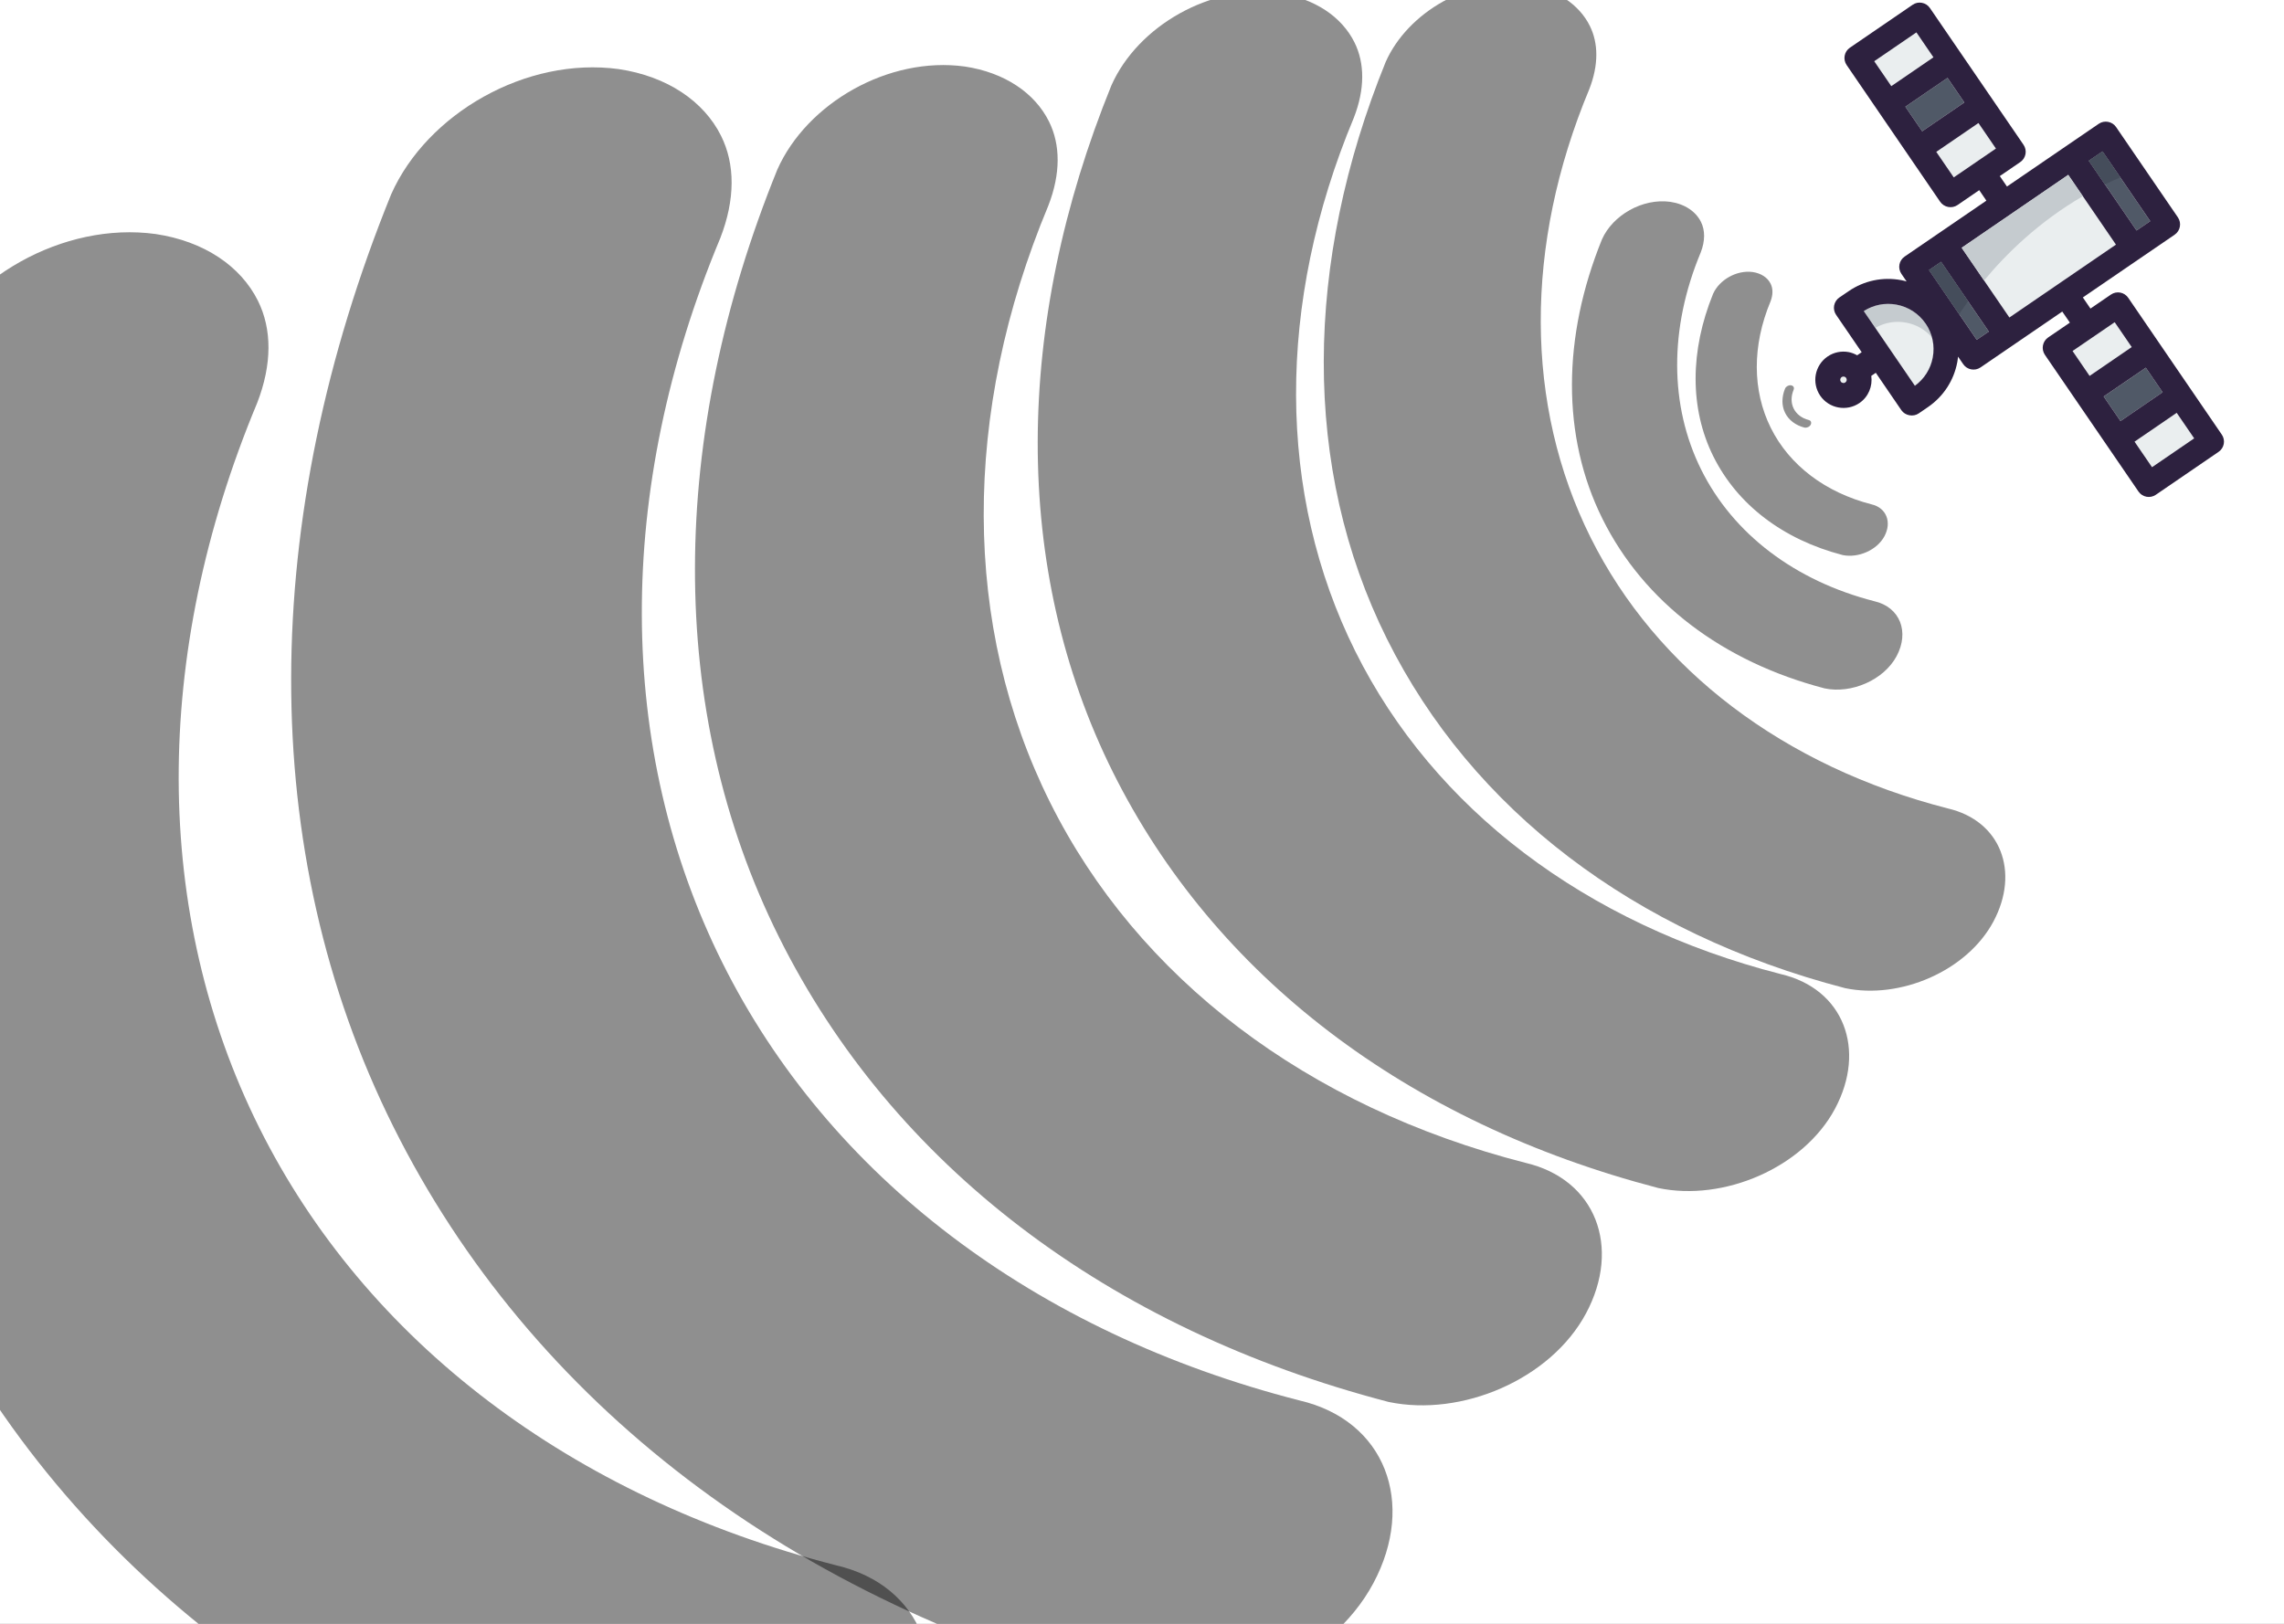 <svg width="1440" height="1024" viewBox="0 0 1440 1024" fill="none" xmlns="http://www.w3.org/2000/svg">
<rect x="0" y="0" width="1440" height="1024" fill="#808080" stroke="none"/>
<g id="Desktop - 3" clip-path="url(#clip0_39_2)">
<rect width="1440" height="1024" fill="white"/>
<g id="Group 9">
<g id="Group">
<g id="Group_2">
<g id="XMLID_29_">
<g id="Group_3">
<path id="Vector" d="M1181.66 38.616L1208.23 20.436L1218.98 36.143L1192.4 54.324L1181.66 38.616Z" fill="#EAEEEF"/>
<path id="Vector_2" d="M1220.78 95.767L1247.36 77.586L1258.37 93.678L1231.79 111.858L1220.78 95.767Z" fill="#EAEEEF"/>
<path id="Vector_3" d="M1306.7 221.348L1333.26 203.199L1343.98 218.869L1317.44 237.055L1306.7 221.348Z" fill="#EAEEEF"/>
<path id="Vector_4" d="M1345.78 278.524L1372.36 260.344L1383.36 276.435L1356.79 294.615L1345.78 278.524Z" fill="#EAEEEF"/>
<path id="Vector_5" d="M1161.1 237.801C1162.05 237.183 1163.32 237.421 1163.94 238.333C1164.59 239.279 1164.35 240.549 1163.41 241.166C1162.95 241.508 1162.41 241.591 1161.88 241.491C1161.38 241.397 1160.91 241.126 1160.57 240.635C1159.95 239.724 1160.19 238.455 1161.1 237.801Z" fill="#EAEEEF"/>
<path id="Vector_6" d="M1207.29 243.287L1175.06 196.167C1181.2 192.217 1188.53 190.781 1195.74 192.132C1203.24 193.539 1209.74 197.785 1214.04 204.06C1214.07 204.066 1214.07 204.066 1214.07 204.066C1218.35 210.371 1219.95 217.974 1218.55 225.473C1217.2 232.677 1213.2 238.986 1207.29 243.287Z" fill="#C5CBCF"/>
<path id="Vector_7" d="M1201.77 203.448C1195.03 202.185 1188.2 203.388 1182.31 206.773L1207.29 243.286C1213.2 238.986 1217.2 232.675 1218.55 225.472C1219.35 221.186 1219.14 216.874 1218.04 212.783C1213.85 207.939 1208.18 204.65 1201.77 203.448Z" fill="#EAEEEF"/>
<path id="Vector_8" d="M1336.91 265.552L1326.31 250.027L1352.88 231.877L1363.48 247.373L1336.91 265.552Z" fill="#505967"/>
<path id="Vector_9" d="M1246.28 214.295L1216.21 170.302L1223.79 165.122L1253.89 209.092L1246.28 214.295Z" fill="#505967"/>
<path id="Vector_10" d="M1316.94 101.395L1325.59 95.501L1355.67 139.466L1347.04 145.365L1316.94 101.395Z" fill="#505967"/>
<path id="Vector_11" d="M1201.28 67.294L1227.85 49.113L1238.45 64.609L1211.88 82.79L1201.28 67.294Z" fill="#505967"/>
<path id="Vector_12" d="M1236.79 156.253L1303.97 110.27L1334.04 154.263L1266.86 200.216L1236.79 156.253Z" fill="#EAEEEF"/>
<path id="Vector_13" d="M1164.25 41.004C1161.8 37.427 1162.72 32.527 1166.3 30.081L1205.84 3.027C1207.64 1.774 1209.75 1.407 1211.73 1.778C1213.71 2.149 1215.55 3.258 1216.77 5.076L1275.77 91.291C1276.95 93.009 1277.4 95.142 1277.02 97.179C1276.63 99.246 1275.44 101.039 1273.72 102.215L1260.82 111.041L1265.33 117.632L1323.21 78.064C1325 76.84 1327.11 76.473 1329.09 76.844C1331.07 77.215 1332.91 78.325 1334.13 80.113L1373.11 137.083C1375.55 140.66 1374.63 145.56 1371.06 148.006L1313.18 187.574L1317.98 194.586L1330.88 185.76C1332.67 184.536 1334.79 184.14 1336.77 184.511C1338.75 184.882 1340.58 186.021 1341.8 187.809L1400.77 274.048C1403.25 277.63 1402.33 282.53 1398.72 284.97L1359.18 312.024C1355.6 314.471 1350.7 313.552 1348.26 309.975L1289.25 223.76C1286.81 220.154 1287.72 215.283 1291.3 212.808L1305.01 203.459L1300.2 196.477L1248.67 231.704C1245.1 234.15 1240.2 233.231 1237.75 229.655L1234.49 224.887C1234.36 226.054 1234.24 227.193 1234.02 228.374C1231.84 239.975 1225.24 250.076 1215.49 256.743L1209.67 260.724C1206.24 263.075 1201.1 262.112 1198.75 258.676L1182.64 235.087L1179.8 237.03C1180.69 243.523 1178.06 250.241 1172.31 254.174C1164.21 259.684 1153.14 257.608 1147.6 249.539C1144.84 245.478 1143.97 240.699 1144.8 236.241C1145.65 231.754 1148.2 227.588 1152.23 224.83C1156.26 222.072 1161.07 221.202 1165.53 222.038C1167.42 222.392 1169.21 223.124 1170.9 224.053L1173.74 222.11L1157.62 198.551C1156.44 196.833 1155.99 194.7 1156.37 192.663C1156.76 190.596 1157.96 188.773 1159.67 187.598L1165.49 183.646C1175.24 176.949 1187.01 174.481 1198.64 176.663C1199.79 176.879 1200.93 177.183 1202.06 177.487L1198.8 172.719C1196.33 169.108 1197.24 164.237 1200.86 161.767L1252.36 126.535L1247.85 119.914L1234.17 129.298C1232.46 130.473 1230.33 130.899 1228.29 130.517C1226.23 130.129 1224.43 128.967 1223.22 127.243L1164.25 41.004ZM1208.24 20.435L1181.66 38.616L1192.41 54.322L1218.98 36.142L1208.24 20.435ZM1161.1 237.801C1160.19 238.454 1159.95 239.724 1160.57 240.635C1160.91 241.126 1161.38 241.397 1161.88 241.491C1162.41 241.591 1162.95 241.508 1163.41 241.166C1164.35 240.548 1164.59 239.278 1163.94 238.333C1163.31 237.421 1162.05 237.184 1161.1 237.801ZM1175.06 196.168L1207.29 243.288C1213.2 238.988 1217.2 232.677 1218.55 225.474C1219.96 217.975 1218.36 210.371 1214.07 204.067C1214.07 204.067 1214.07 204.067 1214.04 204.061C1209.75 197.785 1203.24 193.54 1195.74 192.133C1188.54 190.781 1181.21 192.218 1175.06 196.168ZM1227.86 49.114L1201.28 67.294L1211.88 82.79L1238.46 64.61L1227.86 49.114ZM1247.36 77.587L1220.78 95.768L1231.79 111.86L1258.37 93.68L1247.36 77.587ZM1216.21 170.302L1246.28 214.296L1253.89 209.091L1223.79 165.121L1216.21 170.302ZM1303.97 110.27L1236.79 156.254L1266.87 200.218L1334.04 154.264L1303.97 110.27ZM1325.59 95.501L1316.94 101.395L1347.04 145.365L1355.67 139.465L1325.59 95.501ZM1333.26 203.199L1306.7 221.349L1317.44 237.055L1343.99 218.87L1333.26 203.199ZM1326.31 250.027L1336.91 265.552L1363.48 247.373L1352.88 231.877L1326.31 250.027ZM1372.35 260.344L1345.78 278.524L1356.79 294.616L1383.36 276.436L1372.35 260.344Z" fill="#2D213F"/>
</g>
</g>
<path id="Vector_14" d="M1240.81 189.982L1223.79 165.121L1216.21 170.302L1235.24 198.132C1236.82 195.696 1238.67 192.967 1240.81 189.982Z" fill="#454D5B"/>
<path id="Vector_15" d="M1325.59 95.501L1316.94 101.395L1327.13 116.276C1330.27 114.746 1333.5 113.284 1336.79 111.874L1325.59 95.501Z" fill="#454D5B"/>
<path id="Vector_16" d="M1313.17 123.732L1303.97 110.271L1236.79 156.254L1250.91 176.892C1264.81 160.103 1285.35 139.924 1313.17 123.732Z" fill="#C5CBCF"/>
</g>
</g>
<path id="wifi-1" d="M1125.46 260.362C1127.73 264.907 1132.02 268.181 1137.63 269.642C1139.09 269.947 1140.87 269.19 1141.57 267.872C1142.28 266.554 1141.77 265.195 1140.36 264.867C1136 263.75 1132.62 261.179 1130.87 257.668C1129.12 254.156 1129.11 249.91 1130.84 245.759C1131.09 245.119 1131.08 244.541 1130.85 244.076C1130.57 243.508 1129.97 243.099 1129.17 242.98C1127.65 242.771 1126.02 243.712 1125.43 245.037C1123.26 250.37 1123.2 255.818 1125.46 260.362Z" fill="black" fill-opacity="0.44"/>
<path id="wif-2" d="M1080.26 287.904C1095.42 318.324 1124.18 340.237 1161.71 350.017C1171.46 352.062 1183.37 346.994 1188.08 338.172C1192.8 329.349 1189.41 320.253 1179.96 318.056C1150.79 310.581 1128.17 293.375 1116.46 269.869C1104.75 246.363 1104.64 217.941 1116.24 190.157C1117.9 185.876 1117.87 182.007 1116.32 178.896C1114.43 175.094 1110.41 172.352 1105.07 171.557C1094.89 170.161 1083.97 176.46 1080.04 185.325C1065.55 221.022 1065.11 257.485 1080.26 287.904Z" fill="black" fill-opacity="0.44"/>
<path id="wifi-3" d="M1010.38 327.322C1036.44 379.625 1085.9 417.303 1150.42 434.119C1167.19 437.635 1187.66 428.922 1195.77 413.752C1203.88 398.583 1198.05 382.942 1181.81 379.165C1131.66 366.313 1092.76 336.728 1072.63 296.312C1052.49 255.896 1052.3 207.027 1072.24 159.255C1075.11 151.894 1075.06 145.242 1072.39 139.893C1069.13 133.355 1062.22 128.642 1053.05 127.274C1035.53 124.874 1016.77 135.705 1010 150.947C985.082 212.325 984.326 275.019 1010.38 327.322Z" fill="black" fill-opacity="0.44"/>
<path id="wifi-4" d="M874.421 402.868C928.168 510.746 1030.18 588.46 1163.27 623.145C1197.85 630.397 1240.07 612.424 1256.8 581.136C1273.53 549.847 1261.5 517.588 1227.99 509.798C1124.56 483.289 1044.33 422.267 1002.8 338.907C961.272 255.546 960.88 154.749 1002.01 56.217C1007.92 41.035 1007.81 27.314 1002.32 16.281C995.598 2.797 981.328 -6.926 962.417 -9.746C926.285 -14.697 887.589 7.642 873.627 39.081C822.235 165.677 820.675 294.989 874.421 402.868Z" fill="black" fill-opacity="0.44"/>
<path id="wifi-5" d="M701.663 486.942C765.653 615.382 887.104 707.907 1045.56 749.203C1086.74 757.837 1137 736.439 1156.92 699.187C1176.84 661.936 1162.52 623.527 1122.62 614.253C999.479 582.692 903.961 510.039 854.514 410.79C805.067 311.541 804.6 191.534 853.574 74.222C860.601 56.146 860.479 39.81 853.934 26.674C845.936 10.619 828.946 -0.956 806.43 -4.313C763.411 -10.208 717.341 16.388 700.717 53.82C639.53 204.544 637.673 358.502 701.663 486.942Z" fill="black" fill-opacity="0.44"/>
<path id="wifi-7" d="M491.151 590.989C562.668 734.538 698.407 837.948 875.503 884.101C921.524 893.751 977.701 869.835 999.964 828.202C1022.23 786.568 1006.22 743.641 961.631 733.276C824 698.002 717.246 616.803 661.983 505.879C606.719 394.954 606.197 260.83 660.932 129.717C668.786 109.515 668.649 91.258 661.335 76.576C652.395 58.633 633.407 45.696 608.243 41.944C560.163 35.355 508.673 65.081 490.094 106.915C421.709 275.37 419.633 447.44 491.151 590.989Z" fill="black" fill-opacity="0.44"/>
<path id="wifi-8" d="M247.926 710.353C334.778 884.683 499.622 1010.27 714.693 1066.32C770.582 1078.03 838.805 1048.99 865.841 998.43C892.878 947.869 873.434 895.738 819.289 883.15C652.147 840.313 522.502 741.702 455.388 606.993C388.275 472.284 387.64 309.399 454.112 150.173C463.65 125.639 463.484 103.467 454.602 85.638C443.745 63.847 420.685 48.135 390.125 43.579C331.736 35.578 269.205 71.677 246.642 122.482C163.594 327.058 161.073 536.023 247.926 710.353Z" fill="black" fill-opacity="0.44"/>
<path id="wifi-9" d="M-44.074 814.353C42.779 988.683 207.622 1114.27 422.693 1170.32C478.582 1182.03 546.805 1152.99 573.841 1102.43C600.878 1051.87 581.434 999.738 527.289 987.15C360.147 944.313 230.502 845.702 163.388 710.993C96.275 576.284 95.64 413.399 162.112 254.173C171.65 229.639 171.484 207.467 162.602 189.638C151.745 167.847 128.685 152.135 98.125 147.579C39.736 139.578 -22.795 175.677 -45.358 226.482C-128.406 431.058 -130.927 640.023 -44.074 814.353Z" fill="black" fill-opacity="0.44"/>
</g>
</g>
<defs>
<clipPath id="clip0_39_2">
<rect width="1440" height="1024" fill="white"/>
</clipPath>
</defs>
</svg>
